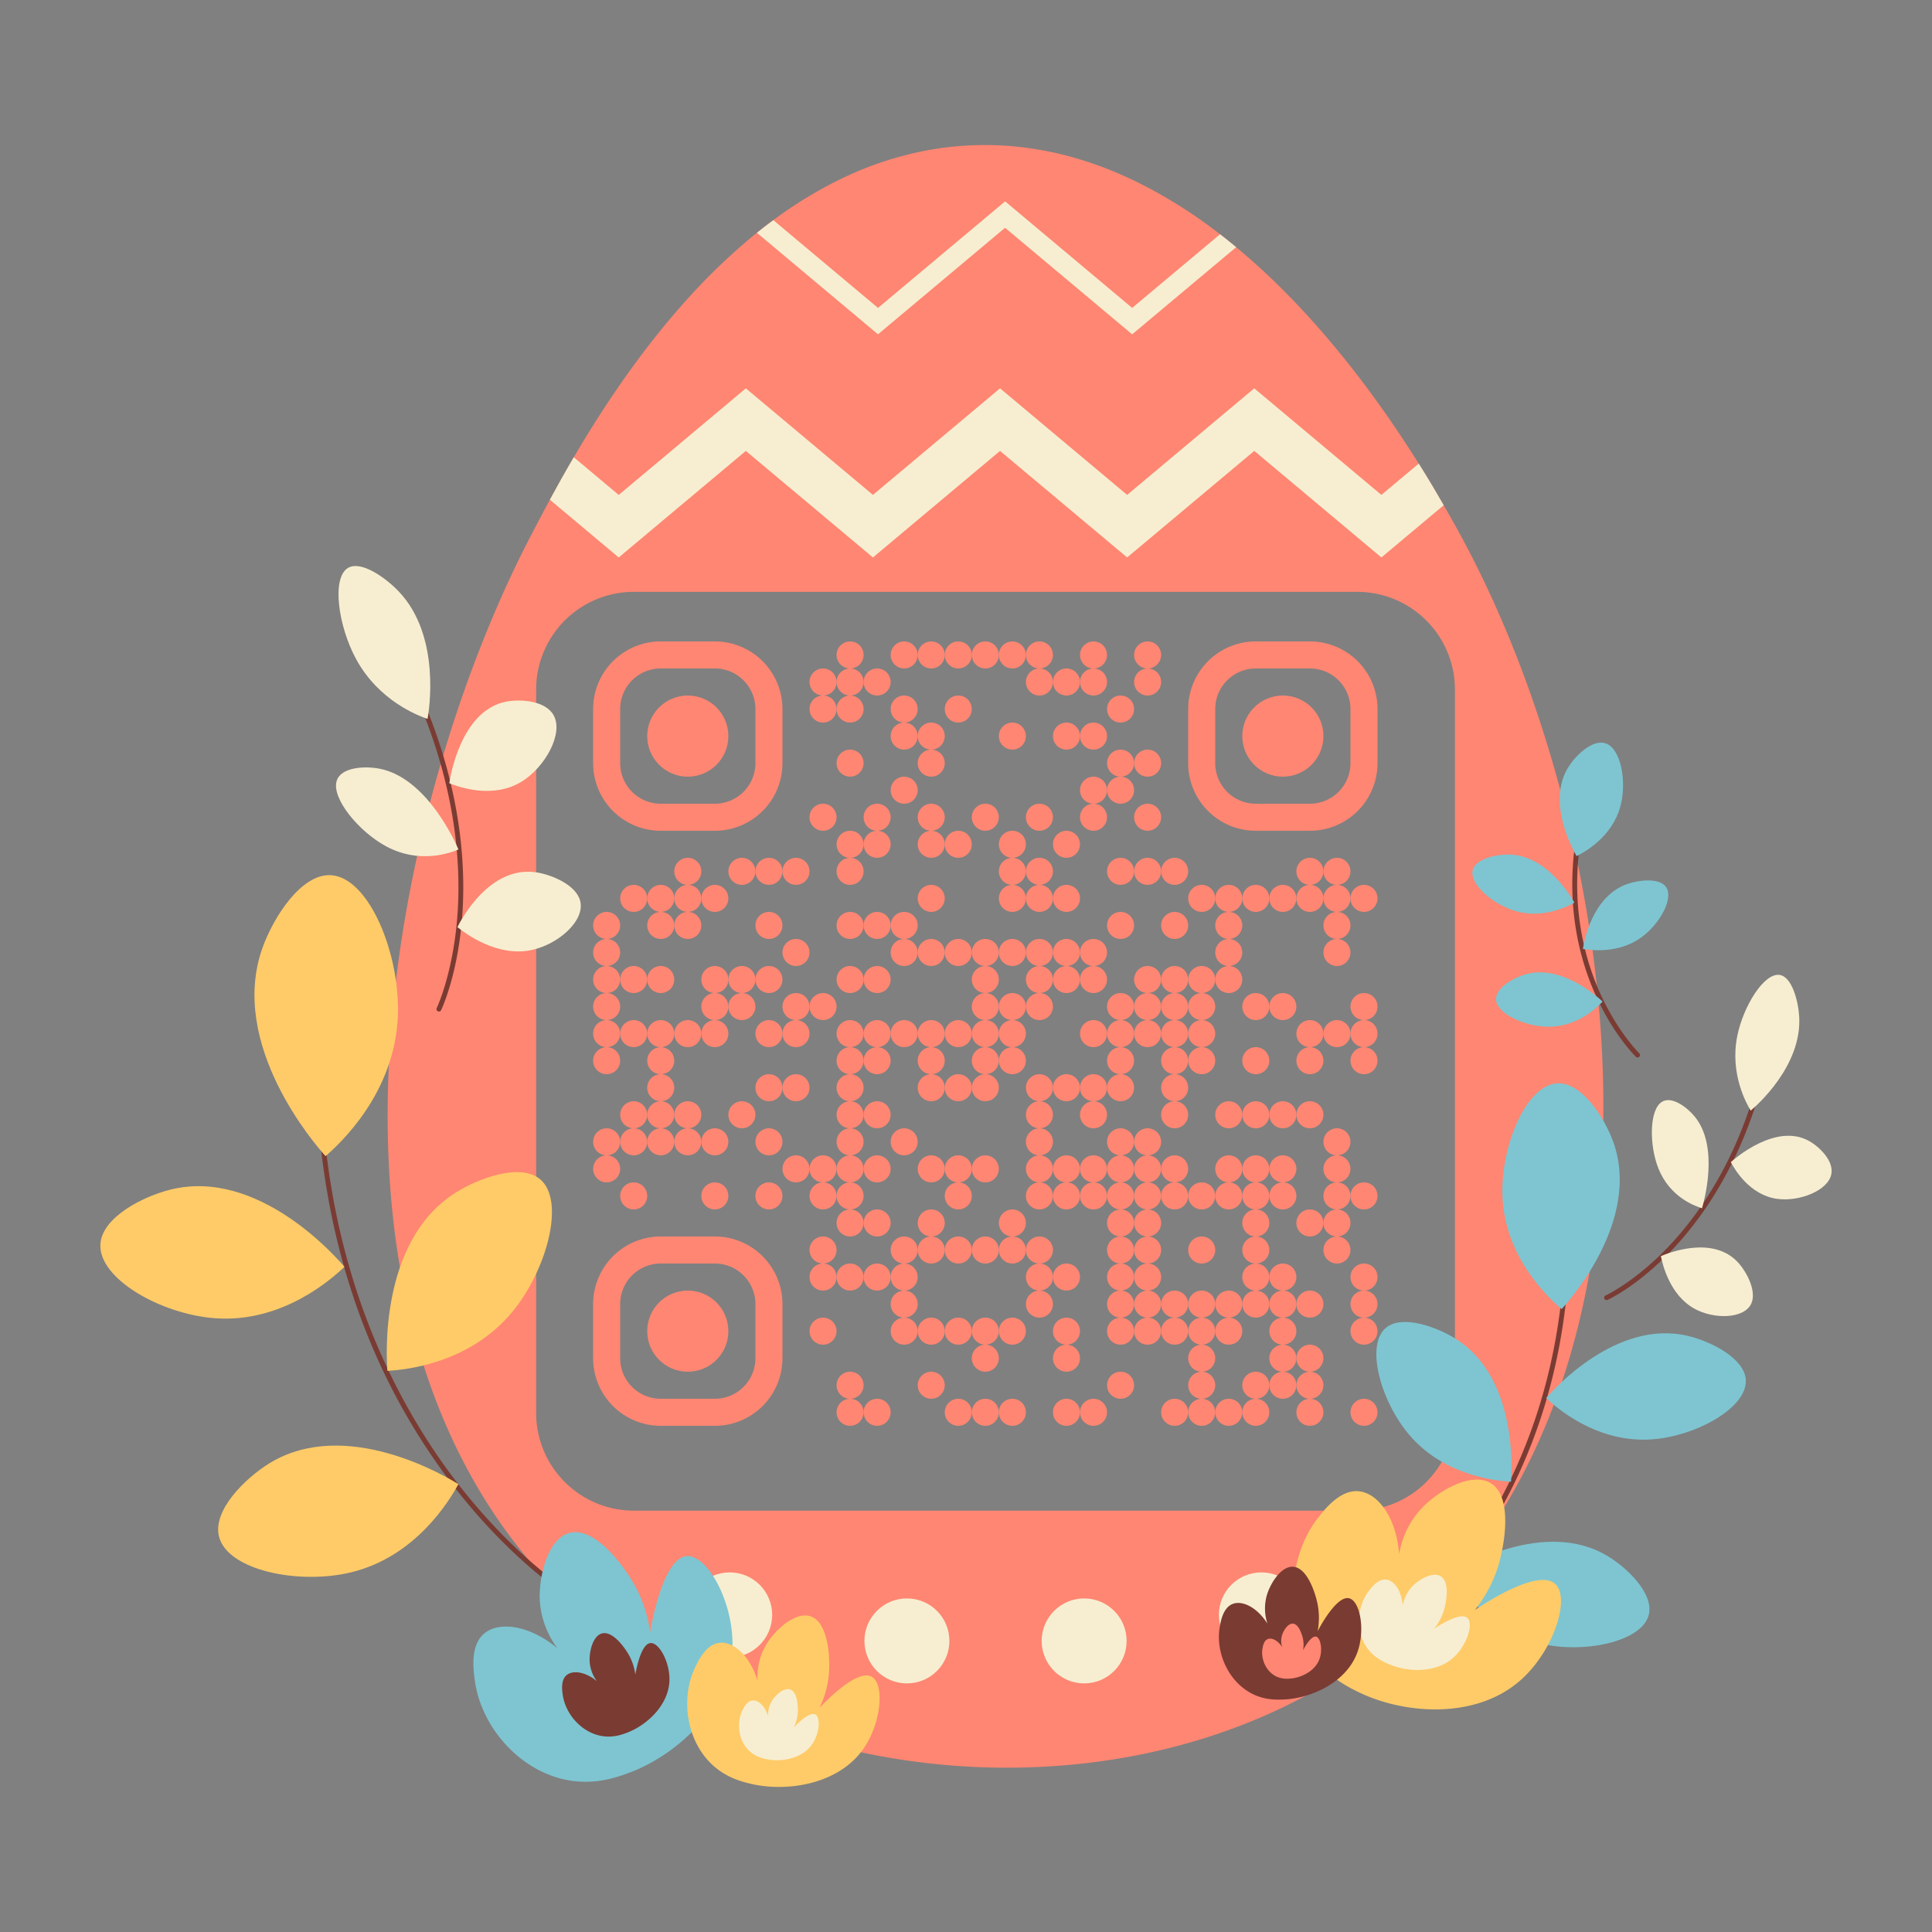 <svg id="svgQrWrapper" viewBox="0 0 300 300" xmlns="http://www.w3.org/2000/svg" xmlns:xlink="http://www.w3.org/1999/xlink" width="300" height="300" style="width: 100%; height: 100%; background-color: rgb(255, 255, 255);"><rect x="0" y="0" width="300" height="300" fill="#808080" stroke="none"/><svg xmlns="http://www.w3.org/2000/svg" viewBox="0 0 2000 2000" width="300" height="300" fill="none"><g><defs><style>.clse7-1{fill:#ff8672}.clse7-2{fill:#7a3b33}.clse7-3{fill:#ffcb68}.clse7-4{fill:#7ec5d1}.clse7-5{fill:#f7eed1}</style></defs><path class="clse7-1" d="M1506.48 544.13c-3.09-5.54-7.09-12.69-12-21.16-6.89-12-15.54-26.63-25.87-43.08-9.64-15.39-20.74-32.37-33.24-50.26-27.4-39.23-61.49-82.88-101.6-123.79a706.57 706.57 0 0 0-54.12-50q-6.42-5.32-13-10.49c-1.22-1-2.45-1.92-3.68-2.86a507.38 507.38 0 0 0-83.13-52.69q-4.55-2.26-9.13-4.42c-30.48-14.31-62.65-25-96.4-30.63a328.53 328.53 0 0 0-113.66.71 352.85 352.85 0 0 0-93.3 31.32c-2.48 1.22-5 2.48-7.4 3.75a444.29 444.29 0 0 0-59.45 37.36q-8.62 6.38-17 13.1c-2.42 2-4.84 3.93-7.23 5.93a641.57 641.57 0 0 0-65.1 63.08C674.3 350.88 643 394.68 617.3 435.1c-8.37 13.17-16.14 26-23.31 38.22-9.26 15.8-17.51 30.62-24.76 44C561.29 532 554.55 545 549 555.61c-154.29 296.91-270 878.54 91.86 1147.46 209.25 155.53 530.95 171.34 750.08 29.11 374.33-242.98 303.27-852.34 115.54-1188.05Zm-.34 918.48a101.21 101.21 0 0 1-101.22 101.21H656.2A101.21 101.21 0 0 1 555 1462.61V713.88a101.21 101.21 0 0 1 101.2-101.2h748.72a101.21 101.21 0 0 1 101.22 101.2Z"></path><path class="clse7-2" d="M583.91 1649.31a2.44 2.44 0 0 1-1.34-.4c-.56-.35-56.52-36.53-115.24-113.48a658.71 658.71 0 0 1-85.28-149.19C354.4 1319 337 1245.79 330.27 1168.75a2.5 2.5 0 0 1 5-.44c15.07 173.2 82.23 293.49 135.92 363.9 58.19 76.32 113.53 112.14 114.09 112.49a2.5 2.5 0 0 1-1.35 4.61Z"></path><path class="clse7-3" d="M271.67 981.35C236 1081.69 327 1185.74 337 1196.82c15.43-13.38 71.75-65.45 74.87-145.17C414.35 987.38 382 908.3 342.59 906c-30.88-1.8-59.73 43.92-70.92 75.35ZM470.38 1235.46c-78 50.39-70.36 170.72-69.35 183.68 17.77-1.05 84.39-7.14 128.91-60.6 35.89-43.1 55.55-115 29.52-137.5-20.4-17.65-64.64-1.37-89.08 14.42ZM176.72 1231.41c90.71-22.35 171.3 69.9 179.85 80-13.22 12.59-64.28 58.24-133.69 53.24-56-4-121.09-40.93-118.93-76.67 1.69-28.05 44.35-49.56 72.77-56.57ZM278.9 1514.79c79.66-48.83 184.44 14.62 195.64 21.62-8.78 16-43.58 75-111.24 91.29-54.55 13.14-127.8-2.26-136.58-37-6.89-27.17 27.28-60.61 52.18-75.91Z"></path><path class="clse7-2" d="M1414.54 1719.35a2.5 2.5 0 0 1-1.33-4.62c.45-.28 45.69-29 93.25-90.33 43.87-56.53 98.76-153.11 111.08-292.16a2.5 2.5 0 1 1 5 .44c-5.49 62-19.76 120.84-42.41 175a527.39 527.39 0 0 1-69.84 120c-48.09 61.91-94 91-94.41 91.32a2.46 2.46 0 0 1-1.34.35Z"></path><path class="clse7-4" d="M1670 1182c29.23 80.64-45.27 164.27-53.42 173.17-12.62-10.75-58.7-52.6-61.26-116.67-2.06-51.66 24.4-115.21 56.65-117.06 25.28-1.44 48.89 35.33 58.03 60.56ZM1507.43 1386.25c63.83 40.5 57.56 137.21 56.74 147.62-14.54-.84-69.05-5.73-105.47-48.7-29.37-34.64-45.46-92.4-24.16-110.51 16.69-14.18 52.89-1.1 72.89 11.59ZM1747.7 1383c-74.22-18-140.16 56.17-147.15 64.26 10.81 10.12 52.59 46.81 109.39 42.79 45.79-3.24 99.07-32.89 97.31-61.62-1.39-22.51-36.25-39.8-59.55-45.43ZM1664.09 1610.75c-65.17-39.24-150.9 11.75-160.07 17.37 7.18 12.87 35.66 60.27 91 73.37 44.63 10.56 104.56-1.81 111.75-29.71 5.66-21.86-22.26-48.78-42.68-61.03Z"></path><path class="clse7-2" d="M1695.18 1094.66a2.53 2.53 0 0 1-1.75-.71c-.84-.82-20.79-20.46-38.69-57.51-16.5-34.14-34.1-90-24.28-162.37a2.5 2.5 0 0 1 5 .67c-9.65 71.12 7.63 126 23.83 159.53 17.52 36.26 37.48 55.9 37.68 56.1a2.5 2.5 0 0 1-1.74 4.29Z"></path><path class="clse7-4" d="M1624.38 792.82c-24.5 37 4.51 88 7.71 93.43 7.8-3.9 36.56-19.43 45.29-51.33 7-25.72.66-60.83-15.87-65.6-12.96-3.75-29.46 11.9-37.13 23.5ZM1685.17 914.89c-37.82 12.73-45.75 62.09-46.53 67.43 7.65 1.31 36.52 5.36 60.4-11.89 19.25-13.9 34.28-41 25.32-52.66-7.03-9.12-27.36-6.87-39.19-2.88ZM1560.8 884.56c40.61-.16 66.28 45 69 49.88-6.78 3.79-32.71 17.24-61.74 8.44-23.4-7.1-47.63-28.37-43.39-42.6 3.33-11.14 23.41-15.67 36.13-15.72ZM1577.88 1009c38.37-11.94 77 23.93 81.1 27.85-5.22 5.61-25.49 26-55.74 26-24.4 0-54.08-13.4-54.59-28.28-.4-11.63 17.21-21.81 29.23-25.57Z"></path><path class="clse7-2" d="M454.35 1047.13a2.5 2.5 0 0 1-2.26-3.58c.16-.32 15.3-32.32 20.65-86.86 4.93-50.33 2.28-130.71-38.36-227.8A2.5 2.5 0 0 1 439 727c41.09 98.18 43.73 179.53 38.7 230.49-5.46 55.34-20.46 87-21.09 88.27a2.51 2.51 0 0 1-2.26 1.37Z"></path><path class="clse7-5" d="M413 612.51c43.7 46.18 31.07 123.43 29.6 131.71-10.65-3.71-50.42-19-73.72-61.5-18.78-34.24-25.85-84.5-8.65-94.78 13.43-8.05 39.03 10.06 52.77 24.57ZM392.8 795.73c49.13 9.43 78.69 76.38 81.79 83.63-8.33 3.5-40.13 15.48-74.95-3.29-28.07-15.13-56.69-49.56-51.1-67.73 4.38-14.24 28.87-15.56 44.26-12.61ZM524.55 726.24c-47.18 8.67-58.32 77.13-59.42 84.54 9.43 3.79 45.06 16.82 75.09-1.8 24.22-15 43.55-49.93 32.76-68.8-8.45-14.78-33.66-16.66-48.43-13.94ZM556.1 903.2c-49.44-8.2-79.43 50.19-82.58 56.55 8.37 6.66 40.3 30.64 75.39 24 28.28-5.39 57.2-30.52 51.64-51.34-4.35-16.35-28.96-26.65-44.45-29.21Z"></path><path class="clse7-2" d="M1663.1 1345.87a2.5 2.5 0 0 1-1-4.78c.26-.12 26.35-12.18 58.06-43.39 29.26-28.8 69.43-80.28 94.64-161.94a2.5 2.5 0 0 1 4.78 1.47c-25.56 82.79-66.37 135-96.11 164.22-32.31 31.75-58.22 43.7-59.3 44.2a2.56 2.56 0 0 1-1.07.22Z"></path><path class="clse7-5" d="M1862.5 1052.08c3.21 51.6-44.94 93.24-50.17 97.64-4.72-7.87-21.56-38.15-14-76.81 6.13-31.16 27.91-66.22 44-63.67 12.67 2 19.16 26.68 20.17 42.84ZM1754.42 1155.94c25.75 31.49 9.31 88.69 7.46 94.83-7-2.16-33.11-11.26-45.06-41.12-9.64-24.08-9.56-60.48 3.41-68.91 10.16-6.61 26.13 5.33 34.19 15.2ZM1872.88 1181.23c-34-19.17-76.6 17.75-81.16 21.8 3.92 7.29 19.36 34 47.81 38 22.94 3.25 53.21-8.46 56.31-25.86 2.43-13.62-12.32-27.93-22.96-33.94ZM1800.33 1308.13c-26.58-30.89-75.73-10.07-81-7.75 1.75 8.52 9.18 40.14 34.56 54.26 20.46 11.38 51.6 10.77 59-5.12 5.77-12.46-4.23-31.72-12.56-41.39ZM1494.51 523 1430 577.08l-131.58-110.3-131.62 110.3-131.57-110.3-131.58 110.3-131.57-110.3-131.58 110.3-71.27-59.74c7.25-13.4 15.5-28.22 24.76-44l46.51 39L772.08 402l131.57 110.3L1035.23 402l131.57 110.3L1298.38 402 1430 512.31l38.68-32.42c10.32 16.45 18.94 31.11 25.83 43.11ZM1279.68 255.85 1172 346.09l-131.57-110.3-131.54 110.3L783.55 241q8.34-6.74 17-13.1l108.36 90.84 131.58-110.3L1172 318.74l91-76.24c1.23.94 2.46 1.9 3.68 2.86q6.58 5.16 13 10.49Z"></path><circle class="clse7-5" cx="755.37" cy="1671.72" r="43.98"></circle><circle class="clse7-5" cx="938.83" cy="1698.67" r="43.98"></circle><circle class="clse7-5" cx="1122.3" cy="1698.67" r="43.98"></circle><circle class="clse7-5" cx="1305.76" cy="1671.72" r="43.98"></circle><path class="clse7-3" d="M1405.88 1751.43c-11.58-5.69-30.78-15.41-46-36.36-31-42.77-25.36-105 4-143.13 7-9 23-29.77 42.22-28.24 20.41 1.62 39.45 27.43 42.22 65.06 1.67-9.41 6.92-31.37 25.78-49.87 16.64-16.33 48.83-34.82 68.33-23.94 24 13.41 15.26 63.86 8.56 86a137.43 137.43 0 0 1-24.35 45.87c5.59-3.84 64-43.37 82.84-27.57 16.7 14-.54 68.65-34.53 99.29-46.55 42.05-121.69 36.19-169.07 12.89Z"></path><path class="clse7-5" d="M1434.42 1721.21c-4.79-2.36-12.75-6.38-19-15.06-12.83-17.73-10.51-43.53 1.67-59.31 2.89-3.75 9.52-12.33 17.49-11.7 8.46.67 16.35 11.36 17.5 27a38.35 38.35 0 0 1 10.68-20.67c6.89-6.76 20.23-14.42 28.31-9.91 10 5.55 6.33 26.45 3.55 35.64a57.17 57.17 0 0 1-10.09 19c2.31-1.59 26.5-18 34.32-11.42 6.93 5.78-.22 28.44-14.3 41.13-19.36 17.39-50.49 14.96-70.13 5.3Z"></path><path class="clse7-4" d="M650.31 1835.53c-12.12 4.41-32.43 11.54-58 8-52.31-7.26-93.35-54.43-100.49-102-1.69-11.31-5.56-37.2 8.85-50 15.3-13.6 47.11-9.47 76.18 14.58-5.64-7.71-17.85-26.7-18.14-53.12-.25-23.32 8.69-59.34 30-65.88 26.31-8 56.65 33.2 68 53.39a137.82 137.82 0 0 1 16.29 49.28c1.09-6.69 13-76.16 37.46-78.85 21.64-2.38 49.15 47.92 47.73 93.65-2 62.73-58.26 112.9-107.88 130.95Z"></path><path class="clse7-2" d="M648.27 1794c-5 1.83-13.44 4.78-24 3.31-21.68-3-38.69-22.55-41.64-42.26-.7-4.69-2.31-15.42 3.67-20.73 6.33-5.63 19.51-3.92 31.56 6a38.35 38.35 0 0 1-7.52-22c-.1-9.66 3.61-24.59 12.45-27.3 10.9-3.33 23.47 13.76 28.18 22.12a57.16 57.16 0 0 1 6.73 20.44c.45-2.77 5.38-31.56 15.52-32.67 9-1 20.37 19.85 19.78 38.8-.86 26.04-24.17 46.82-44.73 54.29Z"></path><path class="clse7-3" d="M776.91 1846.51c-9-2.16-24-6-38-18.24-28.51-25.11-34.41-69.7-19.82-101.07 3.47-7.45 11.42-24.53 25.15-26.5 14.58-2.09 32 13 39.92 39-.32-6.86-.11-23.1 10.2-39.07 9.09-14.09 28.75-32.15 44.15-27.6 19 5.61 20.82 42.39 19.62 59a98.94 98.94 0 0 1-9.82 36c3.31-3.57 38-40.54 53.76-32.44 13.93 7.16 10.48 48.25-8.52 75.12-26.06 36.88-79.71 44.65-116.64 35.8Z"></path><path class="clse7-5" d="M792.15 1820.79a34.72 34.72 0 0 1-15.74-7.56c-11.81-10.4-14.26-28.88-8.22-41.87 1.44-3.09 4.74-10.17 10.43-11 6-.87 13.26 5.39 16.54 16.14a27.55 27.55 0 0 1 4.22-16.19c3.77-5.83 11.92-13.32 18.3-11.43 7.86 2.32 8.62 17.56 8.13 24.45a41.09 41.09 0 0 1-4.07 14.93c1.37-1.48 15.75-16.8 22.27-13.45 5.78 3 4.35 20-3.53 31.13-10.79 15.3-33.03 18.52-48.33 14.85Z"></path><path class="clse7-2" d="M1328.05 1759.36c-7 .23-18.54.48-31.06-5.62-25.58-12.48-38.7-43.5-34.39-69 1-6.07 3.37-20 12.9-24.13 10.11-4.41 25.7 3 36.57 20.21a49.85 49.85 0 0 1-.4-30.24c3.77-12 14.38-28.93 26.4-28.7 14.82.28 23.45 26.48 25.89 38.71a74.07 74.07 0 0 1 .06 28c1.68-3.24 19.4-36.83 32.38-34.11 11.48 2.4 17.15 32.76 8.77 55.94-11.5 31.73-48.69 48-77.12 48.94Z"></path><path class="clse7-1" d="M1334 1737.76a26 26 0 0 1-12.87-2.33c-10.6-5.17-16-18-14.25-28.61.42-2.51 1.4-8.28 5.34-10 4.19-1.82 10.65 1.26 15.16 8.38a20.59 20.59 0 0 1-.17-12.53c1.56-5 6-12 10.94-11.9 6.14.12 9.72 11 10.73 16a30.58 30.58 0 0 1 0 11.59c.7-1.35 8-15.26 13.42-14.14 4.76 1 7.11 13.58 3.63 23.18-4.79 13.23-20.2 19.97-31.93 20.36Z"></path><g transform="translate(600, 650)scale(2.8)" fill="none"><svg width="300" height="300"><style>.background-color{ fill: #fff; }.dot-color{ fill: #ff8672; }.corners-square-color-0-0{ fill: #ff8672; }.corners-dot-color-0-0{ fill: #ff8672; }.corners-square-color-1-0{ fill: #ff8672; }.corners-dot-color-1-0{ fill: #ff8672; }.corners-square-color-0-1{ fill: #ff8672; }.corners-dot-color-0-1{ fill: #ff8672; }</style><defs></defs><g class="dot-color"><circle cx="10" cy="110" r="5" transform="rotate(0,10,110)"></circle><circle cx="10" cy="120" r="5" transform="rotate(0,10,120)"></circle><circle cx="10" cy="130" r="5" transform="rotate(0,10,130)"></circle><circle cx="10" cy="140" r="5" transform="rotate(0,10,140)"></circle><circle cx="10" cy="150" r="5" transform="rotate(0,10,150)"></circle><circle cx="10" cy="160" r="5" transform="rotate(0,10,160)"></circle><circle cx="10" cy="190" r="5" transform="rotate(0,10,190)"></circle><circle cx="10" cy="200" r="5" transform="rotate(0,10,200)"></circle><circle cx="20" cy="100" r="5" transform="rotate(0,20,100)"></circle><circle cx="20" cy="130" r="5" transform="rotate(0,20,130)"></circle><circle cx="20" cy="150" r="5" transform="rotate(0,20,150)"></circle><circle cx="20" cy="180" r="5" transform="rotate(0,20,180)"></circle><circle cx="20" cy="190" r="5" transform="rotate(0,20,190)"></circle><circle cx="20" cy="210" r="5" transform="rotate(0,20,210)"></circle><circle cx="30" cy="100" r="5" transform="rotate(0,30,100)"></circle><circle cx="30" cy="110" r="5" transform="rotate(0,30,110)"></circle><circle cx="30" cy="130" r="5" transform="rotate(0,30,130)"></circle><circle cx="30" cy="150" r="5" transform="rotate(0,30,150)"></circle><circle cx="30" cy="160" r="5" transform="rotate(0,30,160)"></circle><circle cx="30" cy="170" r="5" transform="rotate(0,30,170)"></circle><circle cx="30" cy="180" r="5" transform="rotate(0,30,180)"></circle><circle cx="30" cy="190" r="5" transform="rotate(0,30,190)"></circle><circle cx="40" cy="90" r="5" transform="rotate(0,40,90)"></circle><circle cx="40" cy="100" r="5" transform="rotate(0,40,100)"></circle><circle cx="40" cy="110" r="5" transform="rotate(0,40,110)"></circle><circle cx="40" cy="150" r="5" transform="rotate(0,40,150)"></circle><circle cx="40" cy="180" r="5" transform="rotate(0,40,180)"></circle><circle cx="40" cy="190" r="5" transform="rotate(0,40,190)"></circle><circle cx="50" cy="100" r="5" transform="rotate(0,50,100)"></circle><circle cx="50" cy="130" r="5" transform="rotate(0,50,130)"></circle><circle cx="50" cy="140" r="5" transform="rotate(0,50,140)"></circle><circle cx="50" cy="150" r="5" transform="rotate(0,50,150)"></circle><circle cx="50" cy="190" r="5" transform="rotate(0,50,190)"></circle><circle cx="50" cy="210" r="5" transform="rotate(0,50,210)"></circle><circle cx="60" cy="90" r="5" transform="rotate(0,60,90)"></circle><circle cx="60" cy="130" r="5" transform="rotate(0,60,130)"></circle><circle cx="60" cy="140" r="5" transform="rotate(0,60,140)"></circle><circle cx="60" cy="180" r="5" transform="rotate(0,60,180)"></circle><circle cx="70" cy="90" r="5" transform="rotate(0,70,90)"></circle><circle cx="70" cy="110" r="5" transform="rotate(0,70,110)"></circle><circle cx="70" cy="130" r="5" transform="rotate(0,70,130)"></circle><circle cx="70" cy="150" r="5" transform="rotate(0,70,150)"></circle><circle cx="70" cy="170" r="5" transform="rotate(0,70,170)"></circle><circle cx="70" cy="190" r="5" transform="rotate(0,70,190)"></circle><circle cx="70" cy="210" r="5" transform="rotate(0,70,210)"></circle><circle cx="80" cy="90" r="5" transform="rotate(0,80,90)"></circle><circle cx="80" cy="120" r="5" transform="rotate(0,80,120)"></circle><circle cx="80" cy="140" r="5" transform="rotate(0,80,140)"></circle><circle cx="80" cy="150" r="5" transform="rotate(0,80,150)"></circle><circle cx="80" cy="170" r="5" transform="rotate(0,80,170)"></circle><circle cx="80" cy="200" r="5" transform="rotate(0,80,200)"></circle><circle cx="90" cy="20" r="5" transform="rotate(0,90,20)"></circle><circle cx="90" cy="30" r="5" transform="rotate(0,90,30)"></circle><circle cx="90" cy="70" r="5" transform="rotate(0,90,70)"></circle><circle cx="90" cy="140" r="5" transform="rotate(0,90,140)"></circle><circle cx="90" cy="200" r="5" transform="rotate(0,90,200)"></circle><circle cx="90" cy="210" r="5" transform="rotate(0,90,210)"></circle><circle cx="90" cy="230" r="5" transform="rotate(0,90,230)"></circle><circle cx="90" cy="240" r="5" transform="rotate(0,90,240)"></circle><circle cx="90" cy="260" r="5" transform="rotate(0,90,260)"></circle><circle cx="100" cy="10" r="5" transform="rotate(0,100,10)"></circle><circle cx="100" cy="20" r="5" transform="rotate(0,100,20)"></circle><circle cx="100" cy="30" r="5" transform="rotate(0,100,30)"></circle><circle cx="100" cy="50" r="5" transform="rotate(0,100,50)"></circle><circle cx="100" cy="80" r="5" transform="rotate(0,100,80)"></circle><circle cx="100" cy="90" r="5" transform="rotate(0,100,90)"></circle><circle cx="100" cy="110" r="5" transform="rotate(0,100,110)"></circle><circle cx="100" cy="130" r="5" transform="rotate(0,100,130)"></circle><circle cx="100" cy="150" r="5" transform="rotate(0,100,150)"></circle><circle cx="100" cy="160" r="5" transform="rotate(0,100,160)"></circle><circle cx="100" cy="170" r="5" transform="rotate(0,100,170)"></circle><circle cx="100" cy="180" r="5" transform="rotate(0,100,180)"></circle><circle cx="100" cy="190" r="5" transform="rotate(0,100,190)"></circle><circle cx="100" cy="200" r="5" transform="rotate(0,100,200)"></circle><circle cx="100" cy="210" r="5" transform="rotate(0,100,210)"></circle><circle cx="100" cy="220" r="5" transform="rotate(0,100,220)"></circle><circle cx="100" cy="240" r="5" transform="rotate(0,100,240)"></circle><circle cx="100" cy="280" r="5" transform="rotate(0,100,280)"></circle><circle cx="100" cy="290" r="5" transform="rotate(0,100,290)"></circle><circle cx="110" cy="20" r="5" transform="rotate(0,110,20)"></circle><circle cx="110" cy="70" r="5" transform="rotate(0,110,70)"></circle><circle cx="110" cy="80" r="5" transform="rotate(0,110,80)"></circle><circle cx="110" cy="110" r="5" transform="rotate(0,110,110)"></circle><circle cx="110" cy="130" r="5" transform="rotate(0,110,130)"></circle><circle cx="110" cy="150" r="5" transform="rotate(0,110,150)"></circle><circle cx="110" cy="160" r="5" transform="rotate(0,110,160)"></circle><circle cx="110" cy="180" r="5" transform="rotate(0,110,180)"></circle><circle cx="110" cy="200" r="5" transform="rotate(0,110,200)"></circle><circle cx="110" cy="220" r="5" transform="rotate(0,110,220)"></circle><circle cx="110" cy="240" r="5" transform="rotate(0,110,240)"></circle><circle cx="110" cy="290" r="5" transform="rotate(0,110,290)"></circle><circle cx="120" cy="10" r="5" transform="rotate(0,120,10)"></circle><circle cx="120" cy="30" r="5" transform="rotate(0,120,30)"></circle><circle cx="120" cy="40" r="5" transform="rotate(0,120,40)"></circle><circle cx="120" cy="60" r="5" transform="rotate(0,120,60)"></circle><circle cx="120" cy="110" r="5" transform="rotate(0,120,110)"></circle><circle cx="120" cy="120" r="5" transform="rotate(0,120,120)"></circle><circle cx="120" cy="150" r="5" transform="rotate(0,120,150)"></circle><circle cx="120" cy="190" r="5" transform="rotate(0,120,190)"></circle><circle cx="120" cy="230" r="5" transform="rotate(0,120,230)"></circle><circle cx="120" cy="240" r="5" transform="rotate(0,120,240)"></circle><circle cx="120" cy="250" r="5" transform="rotate(0,120,250)"></circle><circle cx="120" cy="260" r="5" transform="rotate(0,120,260)"></circle><circle cx="130" cy="10" r="5" transform="rotate(0,130,10)"></circle><circle cx="130" cy="40" r="5" transform="rotate(0,130,40)"></circle><circle cx="130" cy="50" r="5" transform="rotate(0,130,50)"></circle><circle cx="130" cy="70" r="5" transform="rotate(0,130,70)"></circle><circle cx="130" cy="80" r="5" transform="rotate(0,130,80)"></circle><circle cx="130" cy="100" r="5" transform="rotate(0,130,100)"></circle><circle cx="130" cy="120" r="5" transform="rotate(0,130,120)"></circle><circle cx="130" cy="150" r="5" transform="rotate(0,130,150)"></circle><circle cx="130" cy="160" r="5" transform="rotate(0,130,160)"></circle><circle cx="130" cy="170" r="5" transform="rotate(0,130,170)"></circle><circle cx="130" cy="200" r="5" transform="rotate(0,130,200)"></circle><circle cx="130" cy="220" r="5" transform="rotate(0,130,220)"></circle><circle cx="130" cy="230" r="5" transform="rotate(0,130,230)"></circle><circle cx="130" cy="260" r="5" transform="rotate(0,130,260)"></circle><circle cx="130" cy="280" r="5" transform="rotate(0,130,280)"></circle><circle cx="140" cy="10" r="5" transform="rotate(0,140,10)"></circle><circle cx="140" cy="30" r="5" transform="rotate(0,140,30)"></circle><circle cx="140" cy="80" r="5" transform="rotate(0,140,80)"></circle><circle cx="140" cy="120" r="5" transform="rotate(0,140,120)"></circle><circle cx="140" cy="150" r="5" transform="rotate(0,140,150)"></circle><circle cx="140" cy="170" r="5" transform="rotate(0,140,170)"></circle><circle cx="140" cy="200" r="5" transform="rotate(0,140,200)"></circle><circle cx="140" cy="210" r="5" transform="rotate(0,140,210)"></circle><circle cx="140" cy="230" r="5" transform="rotate(0,140,230)"></circle><circle cx="140" cy="260" r="5" transform="rotate(0,140,260)"></circle><circle cx="140" cy="290" r="5" transform="rotate(0,140,290)"></circle><circle cx="150" cy="10" r="5" transform="rotate(0,150,10)"></circle><circle cx="150" cy="70" r="5" transform="rotate(0,150,70)"></circle><circle cx="150" cy="120" r="5" transform="rotate(0,150,120)"></circle><circle cx="150" cy="130" r="5" transform="rotate(0,150,130)"></circle><circle cx="150" cy="140" r="5" transform="rotate(0,150,140)"></circle><circle cx="150" cy="150" r="5" transform="rotate(0,150,150)"></circle><circle cx="150" cy="160" r="5" transform="rotate(0,150,160)"></circle><circle cx="150" cy="170" r="5" transform="rotate(0,150,170)"></circle><circle cx="150" cy="200" r="5" transform="rotate(0,150,200)"></circle><circle cx="150" cy="230" r="5" transform="rotate(0,150,230)"></circle><circle cx="150" cy="260" r="5" transform="rotate(0,150,260)"></circle><circle cx="150" cy="270" r="5" transform="rotate(0,150,270)"></circle><circle cx="150" cy="290" r="5" transform="rotate(0,150,290)"></circle><circle cx="160" cy="10" r="5" transform="rotate(0,160,10)"></circle><circle cx="160" cy="40" r="5" transform="rotate(0,160,40)"></circle><circle cx="160" cy="80" r="5" transform="rotate(0,160,80)"></circle><circle cx="160" cy="90" r="5" transform="rotate(0,160,90)"></circle><circle cx="160" cy="100" r="5" transform="rotate(0,160,100)"></circle><circle cx="160" cy="120" r="5" transform="rotate(0,160,120)"></circle><circle cx="160" cy="140" r="5" transform="rotate(0,160,140)"></circle><circle cx="160" cy="150" r="5" transform="rotate(0,160,150)"></circle><circle cx="160" cy="160" r="5" transform="rotate(0,160,160)"></circle><circle cx="160" cy="220" r="5" transform="rotate(0,160,220)"></circle><circle cx="160" cy="230" r="5" transform="rotate(0,160,230)"></circle><circle cx="160" cy="260" r="5" transform="rotate(0,160,260)"></circle><circle cx="160" cy="290" r="5" transform="rotate(0,160,290)"></circle><circle cx="170" cy="10" r="5" transform="rotate(0,170,10)"></circle><circle cx="170" cy="20" r="5" transform="rotate(0,170,20)"></circle><circle cx="170" cy="70" r="5" transform="rotate(0,170,70)"></circle><circle cx="170" cy="90" r="5" transform="rotate(0,170,90)"></circle><circle cx="170" cy="100" r="5" transform="rotate(0,170,100)"></circle><circle cx="170" cy="120" r="5" transform="rotate(0,170,120)"></circle><circle cx="170" cy="130" r="5" transform="rotate(0,170,130)"></circle><circle cx="170" cy="140" r="5" transform="rotate(0,170,140)"></circle><circle cx="170" cy="170" r="5" transform="rotate(0,170,170)"></circle><circle cx="170" cy="180" r="5" transform="rotate(0,170,180)"></circle><circle cx="170" cy="190" r="5" transform="rotate(0,170,190)"></circle><circle cx="170" cy="200" r="5" transform="rotate(0,170,200)"></circle><circle cx="170" cy="210" r="5" transform="rotate(0,170,210)"></circle><circle cx="170" cy="230" r="5" transform="rotate(0,170,230)"></circle><circle cx="170" cy="240" r="5" transform="rotate(0,170,240)"></circle><circle cx="170" cy="250" r="5" transform="rotate(0,170,250)"></circle><circle cx="180" cy="20" r="5" transform="rotate(0,180,20)"></circle><circle cx="180" cy="40" r="5" transform="rotate(0,180,40)"></circle><circle cx="180" cy="80" r="5" transform="rotate(0,180,80)"></circle><circle cx="180" cy="100" r="5" transform="rotate(0,180,100)"></circle><circle cx="180" cy="120" r="5" transform="rotate(0,180,120)"></circle><circle cx="180" cy="130" r="5" transform="rotate(0,180,130)"></circle><circle cx="180" cy="170" r="5" transform="rotate(0,180,170)"></circle><circle cx="180" cy="200" r="5" transform="rotate(0,180,200)"></circle><circle cx="180" cy="210" r="5" transform="rotate(0,180,210)"></circle><circle cx="180" cy="240" r="5" transform="rotate(0,180,240)"></circle><circle cx="180" cy="260" r="5" transform="rotate(0,180,260)"></circle><circle cx="180" cy="270" r="5" transform="rotate(0,180,270)"></circle><circle cx="180" cy="290" r="5" transform="rotate(0,180,290)"></circle><circle cx="190" cy="10" r="5" transform="rotate(0,190,10)"></circle><circle cx="190" cy="20" r="5" transform="rotate(0,190,20)"></circle><circle cx="190" cy="40" r="5" transform="rotate(0,190,40)"></circle><circle cx="190" cy="60" r="5" transform="rotate(0,190,60)"></circle><circle cx="190" cy="70" r="5" transform="rotate(0,190,70)"></circle><circle cx="190" cy="120" r="5" transform="rotate(0,190,120)"></circle><circle cx="190" cy="130" r="5" transform="rotate(0,190,130)"></circle><circle cx="190" cy="150" r="5" transform="rotate(0,190,150)"></circle><circle cx="190" cy="170" r="5" transform="rotate(0,190,170)"></circle><circle cx="190" cy="180" r="5" transform="rotate(0,190,180)"></circle><circle cx="190" cy="200" r="5" transform="rotate(0,190,200)"></circle><circle cx="190" cy="210" r="5" transform="rotate(0,190,210)"></circle><circle cx="190" cy="290" r="5" transform="rotate(0,190,290)"></circle><circle cx="200" cy="30" r="5" transform="rotate(0,200,30)"></circle><circle cx="200" cy="50" r="5" transform="rotate(0,200,50)"></circle><circle cx="200" cy="60" r="5" transform="rotate(0,200,60)"></circle><circle cx="200" cy="90" r="5" transform="rotate(0,200,90)"></circle><circle cx="200" cy="110" r="5" transform="rotate(0,200,110)"></circle><circle cx="200" cy="140" r="5" transform="rotate(0,200,140)"></circle><circle cx="200" cy="150" r="5" transform="rotate(0,200,150)"></circle><circle cx="200" cy="160" r="5" transform="rotate(0,200,160)"></circle><circle cx="200" cy="170" r="5" transform="rotate(0,200,170)"></circle><circle cx="200" cy="190" r="5" transform="rotate(0,200,190)"></circle><circle cx="200" cy="200" r="5" transform="rotate(0,200,200)"></circle><circle cx="200" cy="210" r="5" transform="rotate(0,200,210)"></circle><circle cx="200" cy="220" r="5" transform="rotate(0,200,220)"></circle><circle cx="200" cy="230" r="5" transform="rotate(0,200,230)"></circle><circle cx="200" cy="240" r="5" transform="rotate(0,200,240)"></circle><circle cx="200" cy="250" r="5" transform="rotate(0,200,250)"></circle><circle cx="200" cy="260" r="5" transform="rotate(0,200,260)"></circle><circle cx="200" cy="280" r="5" transform="rotate(0,200,280)"></circle><circle cx="210" cy="10" r="5" transform="rotate(0,210,10)"></circle><circle cx="210" cy="20" r="5" transform="rotate(0,210,20)"></circle><circle cx="210" cy="50" r="5" transform="rotate(0,210,50)"></circle><circle cx="210" cy="70" r="5" transform="rotate(0,210,70)"></circle><circle cx="210" cy="90" r="5" transform="rotate(0,210,90)"></circle><circle cx="210" cy="130" r="5" transform="rotate(0,210,130)"></circle><circle cx="210" cy="140" r="5" transform="rotate(0,210,140)"></circle><circle cx="210" cy="150" r="5" transform="rotate(0,210,150)"></circle><circle cx="210" cy="190" r="5" transform="rotate(0,210,190)"></circle><circle cx="210" cy="200" r="5" transform="rotate(0,210,200)"></circle><circle cx="210" cy="210" r="5" transform="rotate(0,210,210)"></circle><circle cx="210" cy="220" r="5" transform="rotate(0,210,220)"></circle><circle cx="210" cy="230" r="5" transform="rotate(0,210,230)"></circle><circle cx="210" cy="240" r="5" transform="rotate(0,210,240)"></circle><circle cx="210" cy="250" r="5" transform="rotate(0,210,250)"></circle><circle cx="210" cy="260" r="5" transform="rotate(0,210,260)"></circle><circle cx="220" cy="90" r="5" transform="rotate(0,220,90)"></circle><circle cx="220" cy="110" r="5" transform="rotate(0,220,110)"></circle><circle cx="220" cy="130" r="5" transform="rotate(0,220,130)"></circle><circle cx="220" cy="140" r="5" transform="rotate(0,220,140)"></circle><circle cx="220" cy="150" r="5" transform="rotate(0,220,150)"></circle><circle cx="220" cy="160" r="5" transform="rotate(0,220,160)"></circle><circle cx="220" cy="170" r="5" transform="rotate(0,220,170)"></circle><circle cx="220" cy="180" r="5" transform="rotate(0,220,180)"></circle><circle cx="220" cy="200" r="5" transform="rotate(0,220,200)"></circle><circle cx="220" cy="210" r="5" transform="rotate(0,220,210)"></circle><circle cx="220" cy="250" r="5" transform="rotate(0,220,250)"></circle><circle cx="220" cy="260" r="5" transform="rotate(0,220,260)"></circle><circle cx="220" cy="290" r="5" transform="rotate(0,220,290)"></circle><circle cx="230" cy="100" r="5" transform="rotate(0,230,100)"></circle><circle cx="230" cy="130" r="5" transform="rotate(0,230,130)"></circle><circle cx="230" cy="140" r="5" transform="rotate(0,230,140)"></circle><circle cx="230" cy="150" r="5" transform="rotate(0,230,150)"></circle><circle cx="230" cy="160" r="5" transform="rotate(0,230,160)"></circle><circle cx="230" cy="210" r="5" transform="rotate(0,230,210)"></circle><circle cx="230" cy="230" r="5" transform="rotate(0,230,230)"></circle><circle cx="230" cy="250" r="5" transform="rotate(0,230,250)"></circle><circle cx="230" cy="260" r="5" transform="rotate(0,230,260)"></circle><circle cx="230" cy="270" r="5" transform="rotate(0,230,270)"></circle><circle cx="230" cy="280" r="5" transform="rotate(0,230,280)"></circle><circle cx="230" cy="290" r="5" transform="rotate(0,230,290)"></circle><circle cx="240" cy="100" r="5" transform="rotate(0,240,100)"></circle><circle cx="240" cy="110" r="5" transform="rotate(0,240,110)"></circle><circle cx="240" cy="120" r="5" transform="rotate(0,240,120)"></circle><circle cx="240" cy="130" r="5" transform="rotate(0,240,130)"></circle><circle cx="240" cy="180" r="5" transform="rotate(0,240,180)"></circle><circle cx="240" cy="200" r="5" transform="rotate(0,240,200)"></circle><circle cx="240" cy="210" r="5" transform="rotate(0,240,210)"></circle><circle cx="240" cy="250" r="5" transform="rotate(0,240,250)"></circle><circle cx="240" cy="260" r="5" transform="rotate(0,240,260)"></circle><circle cx="240" cy="290" r="5" transform="rotate(0,240,290)"></circle><circle cx="250" cy="100" r="5" transform="rotate(0,250,100)"></circle><circle cx="250" cy="140" r="5" transform="rotate(0,250,140)"></circle><circle cx="250" cy="160" r="5" transform="rotate(0,250,160)"></circle><circle cx="250" cy="180" r="5" transform="rotate(0,250,180)"></circle><circle cx="250" cy="200" r="5" transform="rotate(0,250,200)"></circle><circle cx="250" cy="210" r="5" transform="rotate(0,250,210)"></circle><circle cx="250" cy="220" r="5" transform="rotate(0,250,220)"></circle><circle cx="250" cy="230" r="5" transform="rotate(0,250,230)"></circle><circle cx="250" cy="240" r="5" transform="rotate(0,250,240)"></circle><circle cx="250" cy="250" r="5" transform="rotate(0,250,250)"></circle><circle cx="250" cy="280" r="5" transform="rotate(0,250,280)"></circle><circle cx="250" cy="290" r="5" transform="rotate(0,250,290)"></circle><circle cx="260" cy="100" r="5" transform="rotate(0,260,100)"></circle><circle cx="260" cy="140" r="5" transform="rotate(0,260,140)"></circle><circle cx="260" cy="180" r="5" transform="rotate(0,260,180)"></circle><circle cx="260" cy="200" r="5" transform="rotate(0,260,200)"></circle><circle cx="260" cy="210" r="5" transform="rotate(0,260,210)"></circle><circle cx="260" cy="240" r="5" transform="rotate(0,260,240)"></circle><circle cx="260" cy="250" r="5" transform="rotate(0,260,250)"></circle><circle cx="260" cy="260" r="5" transform="rotate(0,260,260)"></circle><circle cx="260" cy="270" r="5" transform="rotate(0,260,270)"></circle><circle cx="260" cy="280" r="5" transform="rotate(0,260,280)"></circle><circle cx="270" cy="90" r="5" transform="rotate(0,270,90)"></circle><circle cx="270" cy="100" r="5" transform="rotate(0,270,100)"></circle><circle cx="270" cy="150" r="5" transform="rotate(0,270,150)"></circle><circle cx="270" cy="160" r="5" transform="rotate(0,270,160)"></circle><circle cx="270" cy="180" r="5" transform="rotate(0,270,180)"></circle><circle cx="270" cy="220" r="5" transform="rotate(0,270,220)"></circle><circle cx="270" cy="250" r="5" transform="rotate(0,270,250)"></circle><circle cx="270" cy="270" r="5" transform="rotate(0,270,270)"></circle><circle cx="270" cy="280" r="5" transform="rotate(0,270,280)"></circle><circle cx="270" cy="290" r="5" transform="rotate(0,270,290)"></circle><circle cx="280" cy="90" r="5" transform="rotate(0,280,90)"></circle><circle cx="280" cy="100" r="5" transform="rotate(0,280,100)"></circle><circle cx="280" cy="110" r="5" transform="rotate(0,280,110)"></circle><circle cx="280" cy="120" r="5" transform="rotate(0,280,120)"></circle><circle cx="280" cy="150" r="5" transform="rotate(0,280,150)"></circle><circle cx="280" cy="190" r="5" transform="rotate(0,280,190)"></circle><circle cx="280" cy="200" r="5" transform="rotate(0,280,200)"></circle><circle cx="280" cy="210" r="5" transform="rotate(0,280,210)"></circle><circle cx="280" cy="220" r="5" transform="rotate(0,280,220)"></circle><circle cx="280" cy="230" r="5" transform="rotate(0,280,230)"></circle><circle cx="290" cy="100" r="5" transform="rotate(0,290,100)"></circle><circle cx="290" cy="140" r="5" transform="rotate(0,290,140)"></circle><circle cx="290" cy="150" r="5" transform="rotate(0,290,150)"></circle><circle cx="290" cy="160" r="5" transform="rotate(0,290,160)"></circle><circle cx="290" cy="210" r="5" transform="rotate(0,290,210)"></circle><circle cx="290" cy="240" r="5" transform="rotate(0,290,240)"></circle><circle cx="290" cy="250" r="5" transform="rotate(0,290,250)"></circle><circle cx="290" cy="260" r="5" transform="rotate(0,290,260)"></circle><circle cx="290" cy="290" r="5" transform="rotate(0,290,290)"></circle></g><g class="corners-square-color-0-0"><path clip-rule="evenodd" d="M 5 30v 20a 25 25, 0, 0, 0, 25 25h 20a 25 25, 0, 0, 0, 25 -25v -20a 25 25, 0, 0, 0, -25 -25h -20a 25 25, 0, 0, 0, -25 25M 30 15h 20a 15 15, 0, 0, 1, 15 15v 20a 15 15, 0, 0, 1, -15 15h -20a 15 15, 0, 0, 1, -15 -15v -20a 15 15, 0, 0, 1, 15 -15" transform="rotate(0,40,40)"></path></g><g class="corners-dot-color-0-0"><circle cx="40" cy="40" r="15" transform="rotate(0,40,40)"></circle></g><g class="corners-square-color-1-0"><path clip-rule="evenodd" d="M 225 30v 20a 25 25, 0, 0, 0, 25 25h 20a 25 25, 0, 0, 0, 25 -25v -20a 25 25, 0, 0, 0, -25 -25h -20a 25 25, 0, 0, 0, -25 25M 250 15h 20a 15 15, 0, 0, 1, 15 15v 20a 15 15, 0, 0, 1, -15 15h -20a 15 15, 0, 0, 1, -15 -15v -20a 15 15, 0, 0, 1, 15 -15" transform="rotate(90,260,40)"></path></g><g class="corners-dot-color-1-0"><circle cx="260" cy="40" r="15" transform="rotate(90,260,40)"></circle></g><g class="corners-square-color-0-1"><path clip-rule="evenodd" d="M 5 250v 20a 25 25, 0, 0, 0, 25 25h 20a 25 25, 0, 0, 0, 25 -25v -20a 25 25, 0, 0, 0, -25 -25h -20a 25 25, 0, 0, 0, -25 25M 30 235h 20a 15 15, 0, 0, 1, 15 15v 20a 15 15, 0, 0, 1, -15 15h -20a 15 15, 0, 0, 1, -15 -15v -20a 15 15, 0, 0, 1, 15 -15" transform="rotate(-90,40,260)"></path></g><g class="corners-dot-color-0-1"><circle cx="40" cy="260" r="15" transform="rotate(-90,40,260)"></circle></g></svg></g></g></svg></svg>